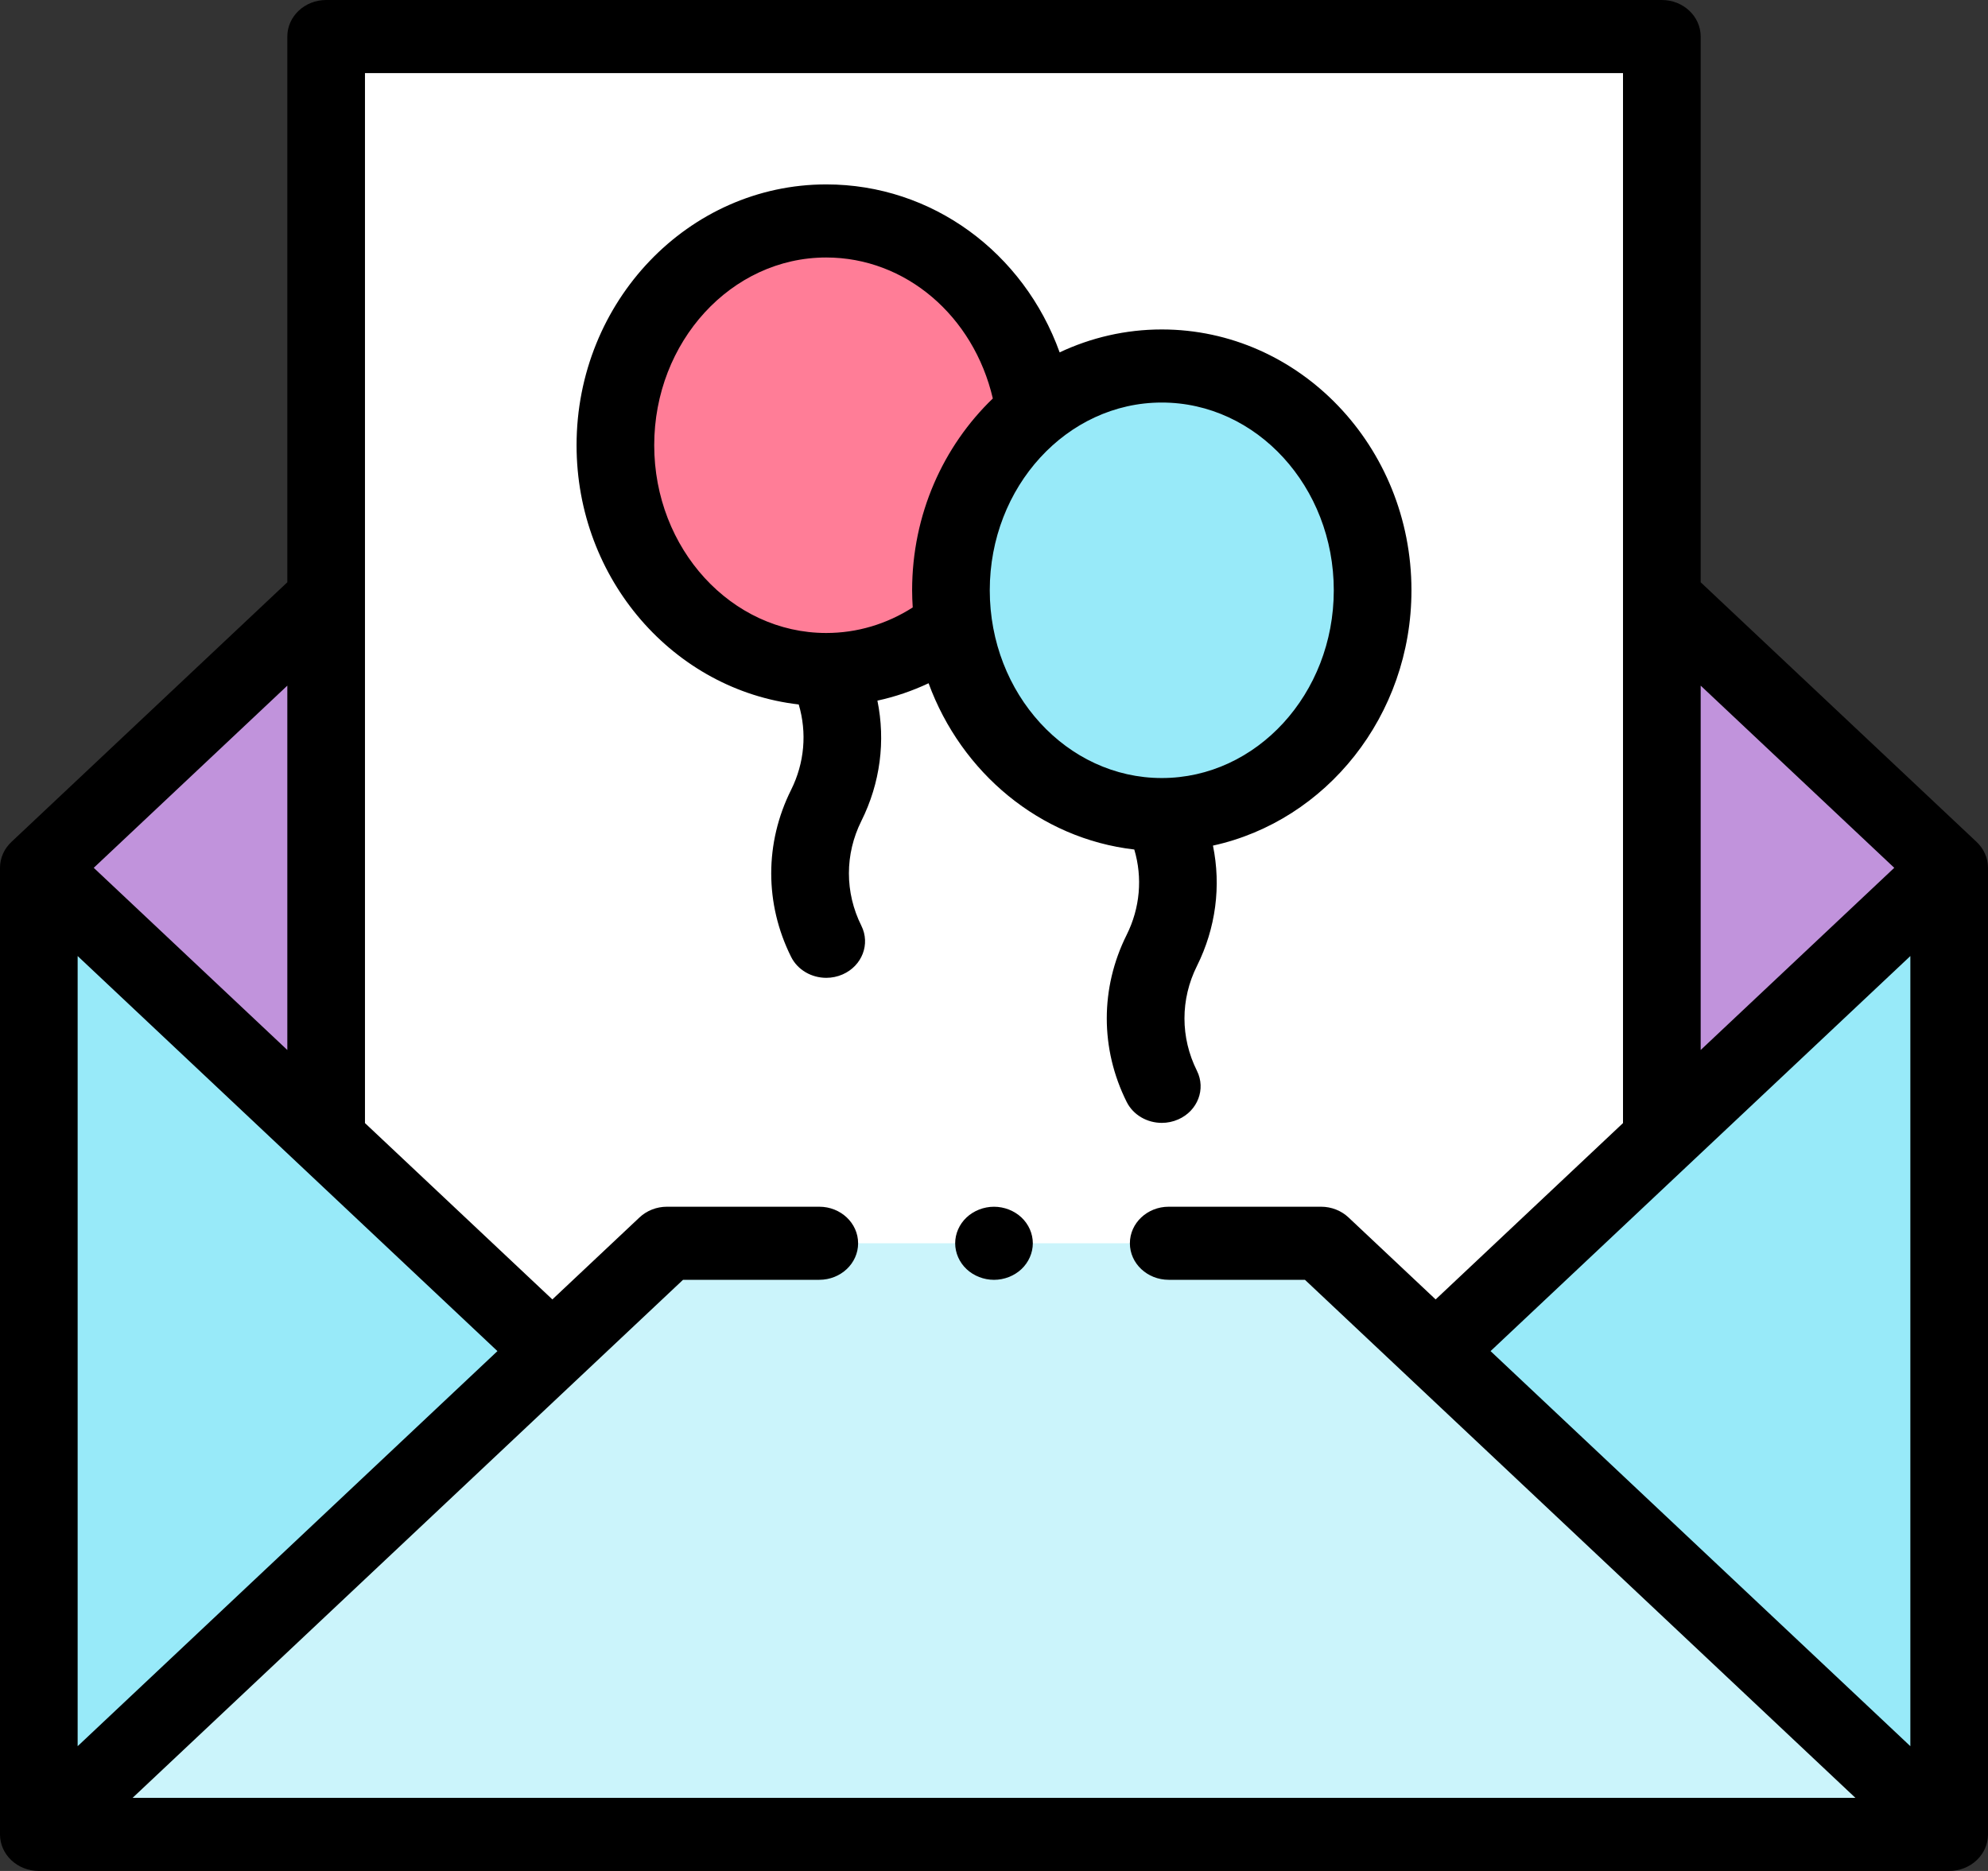 <svg width="85" height="80" viewBox="0 0 85 80" fill="none" xmlns="http://www.w3.org/2000/svg">
<rect x="0" y="0" width="85" height="80" fill="#333333" stroke="none"/>
<path d="M1.66 37.107H83.34V78.437H1.66V37.107Z" fill="#98EAF9"/>
<path d="M1.66 37.107L23.617 57.772H61.383L83.34 37.107L71.055 25.544L13.945 25.625L1.66 37.107Z" fill="#C193DC"/>
<path d="M71.055 49.609L61.841 58.203H23.159L13.945 49.609V1.562H71.055V49.609Z" fill="white"/>
<path d="M28.517 53.16L1.66 78.437H83.34L56.483 53.16H28.517Z" fill="#CBF4FB"/>
<path d="M35.326 28.628C40.305 28.628 44.341 24.334 44.341 19.038C44.341 13.741 40.305 9.447 35.326 9.447C30.348 9.447 26.312 13.741 26.312 19.038C26.312 24.334 30.348 28.628 35.326 28.628Z" fill="#FF7D97"/>
<path d="M49.674 34.831C54.652 34.831 58.688 30.537 58.688 25.24C58.688 19.943 54.652 15.649 49.674 15.649C44.695 15.649 40.659 19.943 40.659 25.24C40.659 30.537 44.695 34.831 49.674 34.831Z" fill="#98EAF9"/>
<path d="M84.514 36.002L72.715 24.897V1.562C72.715 0.7 71.971 0 71.055 0H13.945C13.029 0 12.285 0.7 12.285 1.562V24.897L0.486 36.002C0.186 36.285 0 36.675 0 37.107V78.438C0 79.3 0.743 80 1.66 80H83.34C84.257 80 85 79.3 85 78.438V37.107C85 36.675 84.814 36.285 84.514 36.002ZM81.68 74.665L63.731 57.772L81.68 40.879V74.665ZM80.992 37.107L72.715 44.897V29.317L80.992 37.107ZM69.394 3.125V48.022L61.383 55.562L57.657 52.056C57.346 51.763 56.924 51.598 56.483 51.598H49.971C49.054 51.598 48.31 52.298 48.31 53.161C48.31 54.024 49.054 54.723 49.971 54.723H55.795L79.332 76.875H5.668L29.204 54.723H35.029C35.946 54.723 36.69 54.024 36.69 53.161C36.69 52.298 35.946 51.598 35.029 51.598H28.517C28.076 51.598 27.654 51.763 27.343 52.056L23.617 55.562L15.605 48.022V3.125H69.394ZM12.285 29.317V44.897L4.008 37.107L12.285 29.317ZM21.269 57.772L3.32 74.665V40.879L21.269 57.772Z" fill="black"/>
<path d="M42.5 51.599C42.063 51.599 41.635 51.766 41.326 52.057C41.017 52.347 40.84 52.75 40.84 53.161C40.84 53.572 41.017 53.975 41.326 54.266C41.635 54.557 42.063 54.724 42.5 54.724C42.937 54.724 43.365 54.557 43.674 54.266C43.982 53.975 44.16 53.572 44.16 53.161C44.16 52.75 43.983 52.347 43.674 52.057C43.365 51.766 42.937 51.599 42.5 51.599Z" fill="black"/>
<path d="M34.151 30.122C34.508 31.329 34.4 32.62 33.824 33.775C32.692 36.043 32.692 38.644 33.824 40.913C34.106 41.479 34.704 41.811 35.328 41.811C35.564 41.811 35.804 41.764 36.032 41.663C36.862 41.296 37.219 40.365 36.829 39.584C36.119 38.16 36.119 36.527 36.829 35.103C37.64 33.477 37.867 31.681 37.515 29.958C38.27 29.795 39.002 29.545 39.703 29.215C41.105 33.041 44.466 35.86 48.498 36.324C48.856 37.53 48.747 38.822 48.171 39.976C47.039 42.244 47.039 44.846 48.171 47.114C48.454 47.681 49.051 48.013 49.675 48.013C49.912 48.013 50.152 47.965 50.38 47.864C51.21 47.498 51.566 46.567 51.177 45.786C50.466 44.362 50.466 42.729 51.177 41.305C51.988 39.678 52.215 37.88 51.862 36.157C56.702 35.099 60.349 30.606 60.349 25.24C60.349 19.09 55.56 14.087 49.674 14.087C48.119 14.087 46.641 14.439 45.307 15.067C43.769 10.8 39.858 7.885 35.327 7.885C29.441 7.885 24.652 12.888 24.652 19.038C24.652 24.773 28.816 29.509 34.151 30.122ZM57.028 25.24C57.028 29.667 53.729 33.268 49.674 33.268C45.619 33.268 42.319 29.667 42.319 25.24C42.319 20.813 45.619 17.212 49.674 17.212C53.729 17.212 57.028 20.813 57.028 25.24ZM35.326 11.01C38.722 11.01 41.626 13.508 42.45 17.038C40.33 19.078 38.999 21.999 38.999 25.24C38.999 25.487 39.01 25.731 39.025 25.974C37.905 26.69 36.639 27.066 35.326 27.066C31.271 27.066 27.972 23.465 27.972 19.038C27.972 14.611 31.271 11.01 35.326 11.01Z" fill="black"/>
</svg>
